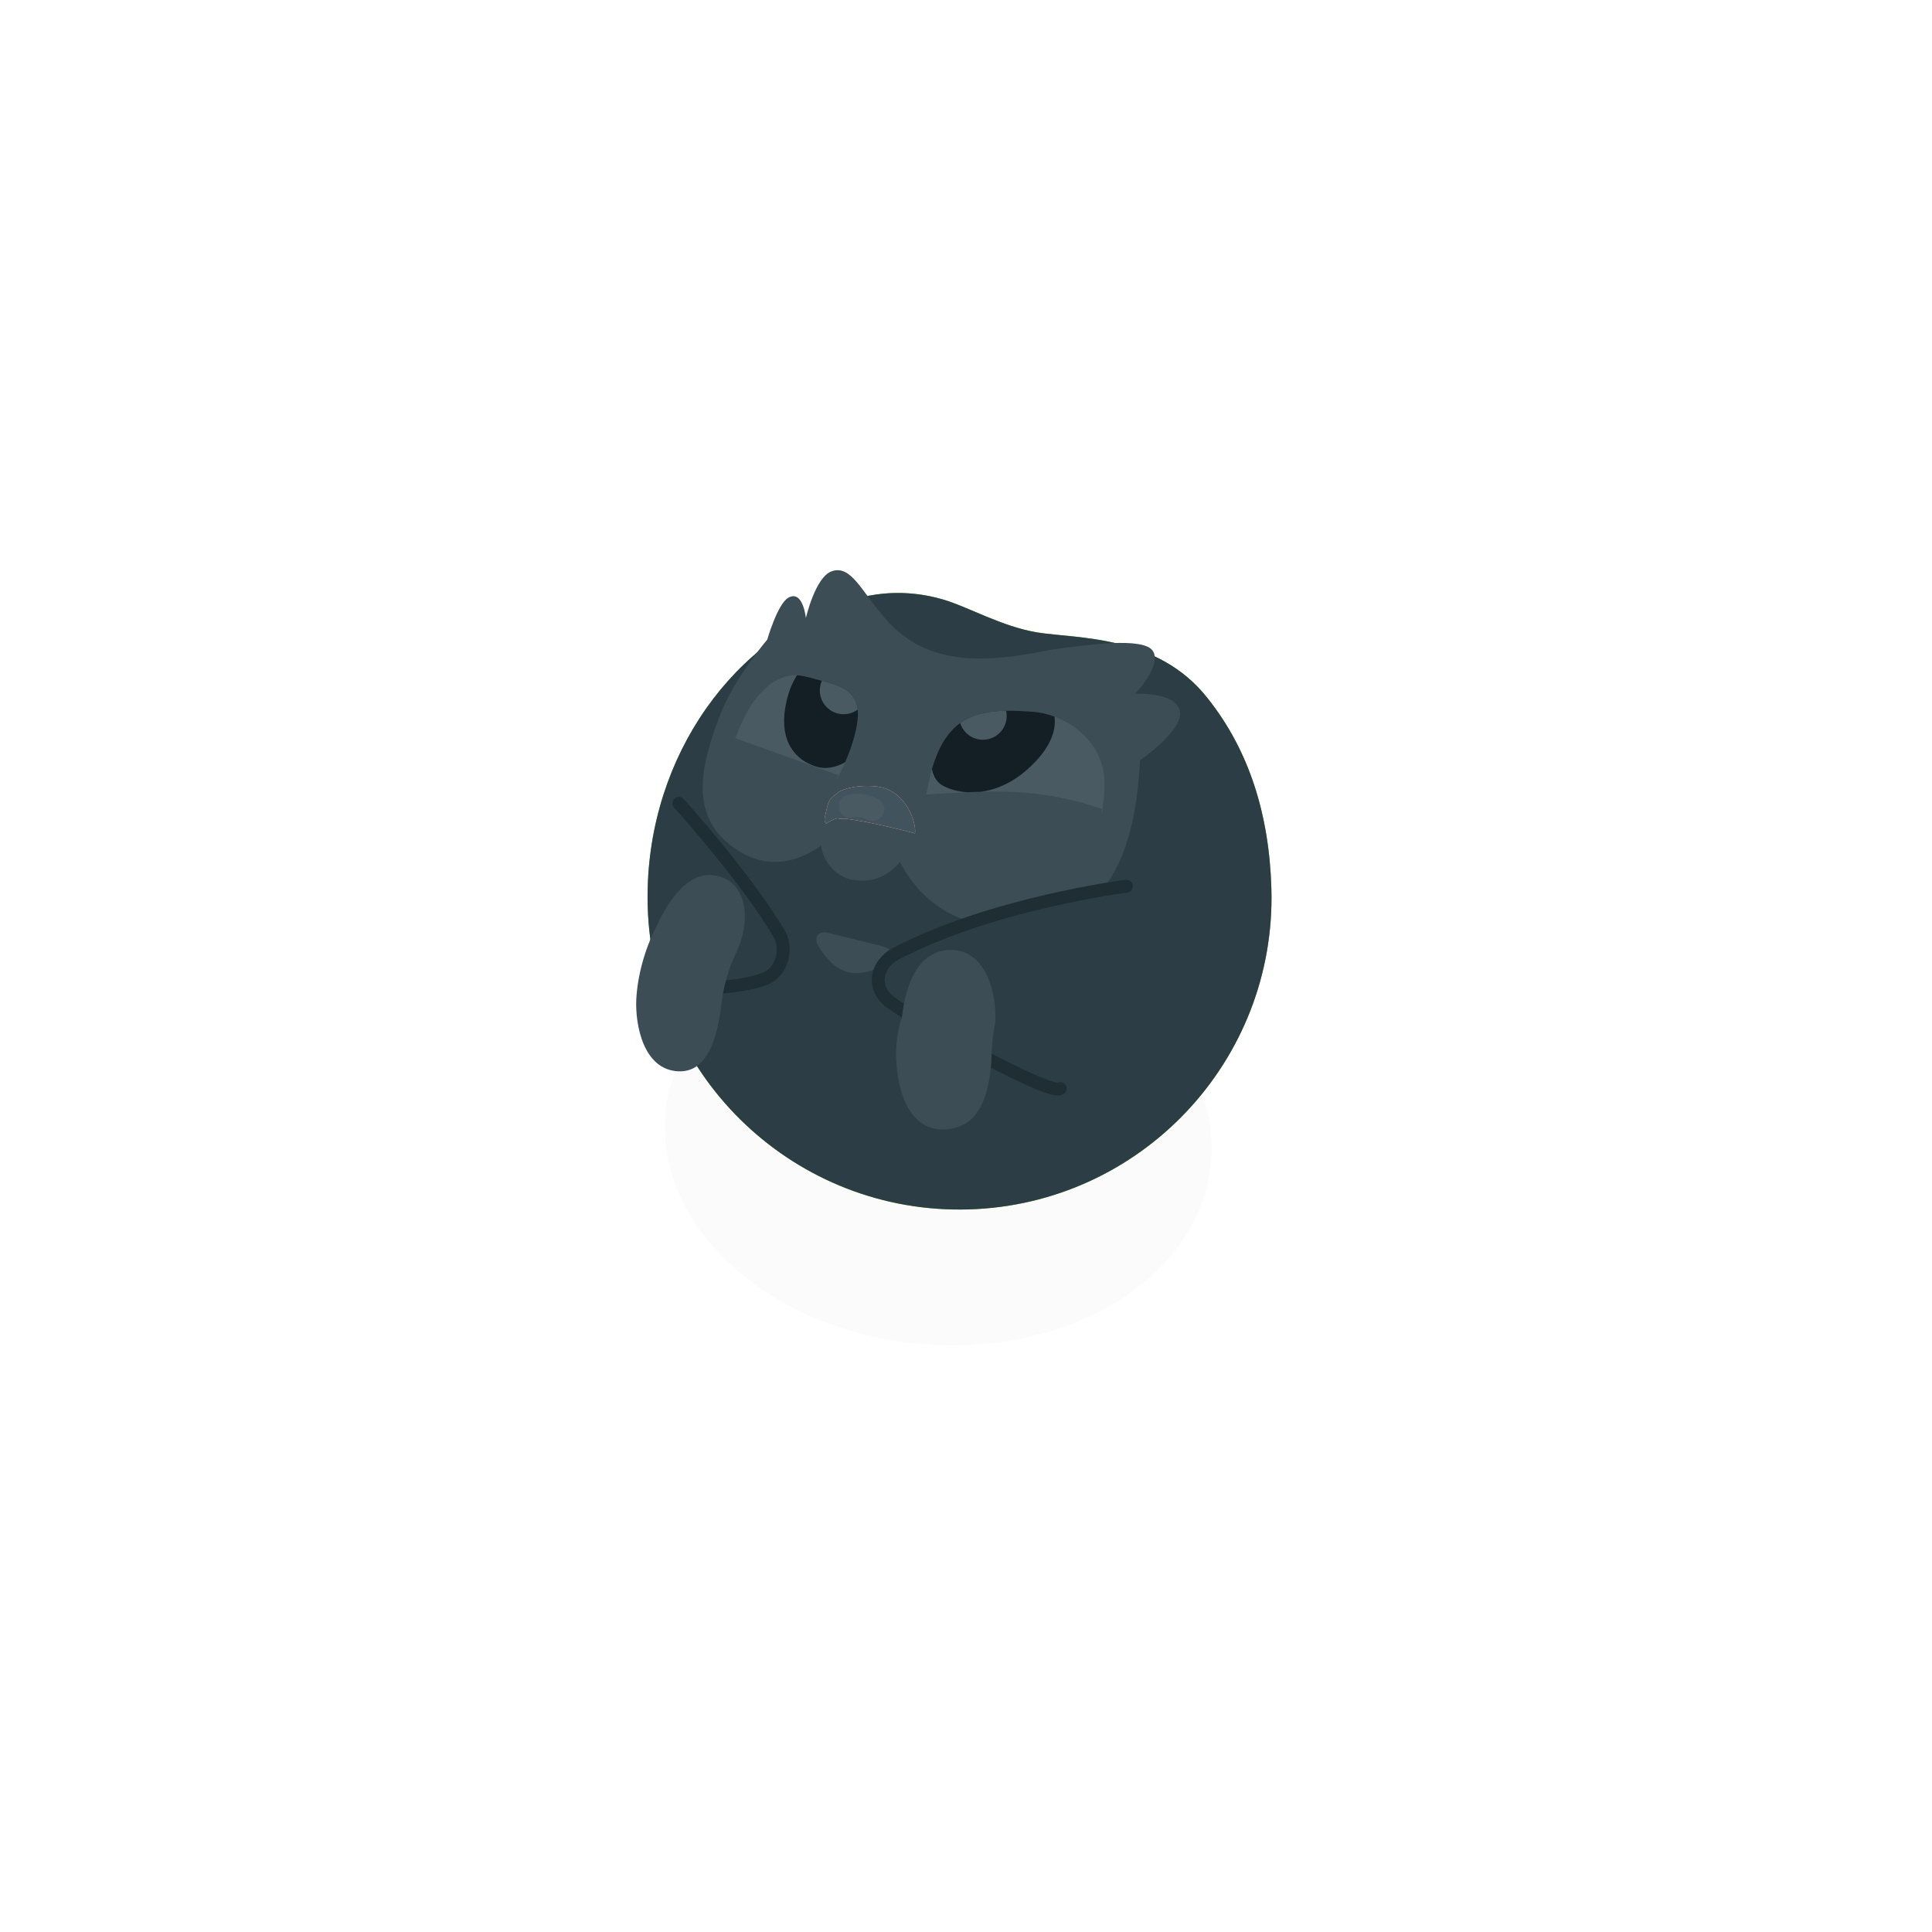 <svg width="1080" height="1080" viewBox="0 0 1080 1080" fill="none" xmlns="http://www.w3.org/2000/svg"><path d="M676.987 649.671C671.267 713.335 598.372 758.811 514.173 751.244C429.973 743.678 366.354 685.936 372.074 622.273C377.795 558.609 450.689 513.133 534.889 520.699C619.088 528.266 682.708 586.008 676.987 649.671Z" fill="#AFAFAF" fill-opacity="0.05"/><path d="M710.712 496.747C713.476 593.019 637.672 673.303 541.4 676.067C445.128 678.831 364.843 603.027 362.079 506.755C359.86 429.446 404.979 360.421 470.837 337.279C491.52 329.353 511.044 330.467 526.934 335.057C541.752 339.379 559.555 350.141 579.89 353.542C602.167 357.114 647.045 354.743 674.97 390.191C697.947 418.978 709.507 454.76 710.712 496.747Z" fill="#58CC02"/><path d="M710.712 496.746C713.476 593.018 637.671 673.303 541.399 676.067C445.127 678.831 364.843 603.026 362.079 506.754C359.86 429.445 404.978 360.421 470.837 337.278C491.52 329.353 511.043 330.467 526.934 335.057C541.751 339.379 559.555 350.14 579.89 353.541C602.166 357.113 647.045 354.743 674.969 390.19C697.947 418.977 709.507 454.76 710.712 496.746Z" fill="#2C3D46"/><path d="M499.319 473.458C505.072 488.862 521.511 516.849 560.781 518.053C595.447 518.992 633.379 508.426 637.256 425.009C637.256 425.009 661.962 408.137 659.525 397.345C657.088 386.553 634.51 387.845 634.51 387.845C634.51 387.845 649.445 372.401 644.553 364.057C639.661 355.714 606.469 360.625 588.108 363.126C550.318 370.857 516.339 373.202 492.637 343.049C481.308 329.806 475.407 315.619 464.879 319.362C455.721 322.617 450.498 345.49 450.498 345.49C450.498 345.49 448.916 329.537 440.737 334.103C434.605 337.525 428.902 357.55 428.902 357.55C428.902 357.55 409.327 380.407 401.758 401.659C392.073 427.879 383.044 459.321 415.774 477.364C444.906 492.762 469.611 463.31 469.611 463.31L499.319 473.458ZM462.85 521.439C468.851 522.936 488.141 527.636 493.535 529.014C500.046 530.677 499.783 536.34 495.925 538.518C492.067 540.697 482.747 545.652 473.921 543.413C466.033 541.412 460.298 533.815 457.254 528.403C454.87 524.166 457.4 520.08 462.85 521.439Z" fill="#3C4D56"/><path d="M577.333 397.867C594.091 399.013 616.901 412.617 617.427 437.339C617.535 442.439 617.085 447.605 616.057 452.67C614.847 458.634 616.53 452.515 616.53 452.515C616.53 452.515 592.698 442.889 560.826 442.521C541.075 442.294 517.799 444.177 517.799 444.177C517.799 444.177 516.894 448.614 519.061 437.68C520.246 431.7 521.928 426.201 524.037 421.206C534.525 396.365 554.134 396.28 577.333 397.867ZM461.705 381.18C478.323 385.345 482.812 392.794 477.459 412.179C475.59 418.947 472.85 425.799 469.566 432.145C464.994 440.838 468.785 432.772 468.785 432.772L468.023 433.029L468.266 433.196L410.888 412.608L411.241 411.376C411.241 411.376 410.448 411.837 411.062 412.892C413.568 405.737 416.682 399.275 420.254 393.646C422.8 389.632 428.861 383.26 432.59 381.125C443.792 374.711 449.104 378.026 461.705 381.18Z" fill="#4A5A62"/><path d="M540.719 442.856C535.326 442.528 530.63 441.109 527.099 439.207C523.773 437.417 521.748 434.053 520.965 429.871C521.853 426.834 522.88 423.944 524.036 421.206C534.524 396.365 554.134 396.28 577.333 397.867C581.175 398.129 585.335 399.047 589.471 400.603C590.642 409.14 586.379 419.313 574.442 429.976C565.527 437.947 556.3 441.609 548.041 442.623C545.55 442.684 543.092 442.764 540.719 442.856Z" fill="#131F24"/><path d="M472.492 426.028C474.486 421.499 476.177 416.819 477.458 412.179C482.812 392.794 478.323 385.345 461.705 381.18C459.669 380.671 457.823 380.157 456.112 379.681C452.079 378.558 448.794 377.643 445.529 377.484C442.722 381.81 440.506 387.345 439.242 394.058C435.281 414.598 444.779 425.059 456.424 428.588C461.351 430.081 467.145 429.157 472.492 426.028Z" fill="#131F24"/><path d="M479.471 396.666C477.236 398.31 474.468 399.272 471.478 399.248C464.129 399.188 458.22 393.191 458.279 385.853C458.295 383.978 458.698 382.197 459.412 380.586C460.15 380.783 460.913 380.982 461.705 381.18C472.879 383.981 478.569 388.266 479.471 396.666Z" fill="#4A5A62"/><path d="M536.746 404.193C543.95 399.008 552.69 397.448 562.436 397.31C562.656 398.285 562.767 399.3 562.759 400.342C562.699 407.68 556.693 413.58 549.344 413.52C543.414 413.472 538.421 409.558 536.746 404.193Z" fill="#4A5A62"/><path d="M629.7 495.409C629.7 495.409 554.724 504.759 500.378 533.348C490.486 538.727 486.643 551.449 497.414 559.973C508.185 568.497 587.138 613.029 592.666 608.491L629.7 495.409ZM379.511 449.042C379.511 449.042 417.996 491.647 435.955 522.689C440.16 530.692 437.292 543.722 426.88 547.496C406.746 554.483 365.477 553.657 362.773 547.537" fill="#2C3D46"/><path fill-rule="evenodd" clip-rule="evenodd" d="M377.098 446.371C378.573 445.038 380.85 445.154 382.183 446.629L379.63 448.935C382.183 446.629 382.183 446.63 382.183 446.63L382.299 446.758C382.374 446.841 382.485 446.965 382.63 447.127C382.919 447.45 383.345 447.927 383.893 448.544C384.988 449.779 386.57 451.574 388.524 453.824C392.43 458.324 397.826 464.648 403.787 471.948C415.673 486.504 429.939 505.101 439.071 520.886C439.095 520.928 439.119 520.971 439.142 521.014C441.744 525.967 442.077 532.233 440.332 537.762C438.566 543.358 434.551 548.545 428.107 550.881C428.091 550.886 428.076 550.892 428.06 550.897C417.429 554.586 401.606 556.131 388.264 556.031C381.558 555.981 375.294 555.515 370.456 554.637C368.052 554.2 365.857 553.637 364.093 552.901C362.554 552.26 360.422 551.123 359.48 548.992C358.677 547.173 359.499 545.047 361.318 544.244C363.026 543.489 365.005 544.169 365.905 545.761C366.009 545.835 366.284 546.014 366.863 546.256C367.953 546.71 369.583 547.16 371.743 547.553C376.033 548.332 381.851 548.783 388.317 548.831C401.308 548.928 416.172 547.395 425.676 544.103C429.631 542.661 432.249 539.451 433.466 535.595C434.698 531.691 434.375 527.47 432.8 524.424C423.971 509.18 410.039 490.987 398.21 476.502C392.305 469.27 386.957 463.003 383.087 458.544C381.152 456.316 379.587 454.54 378.507 453.323C377.967 452.715 377.549 452.246 377.266 451.93C377.125 451.772 377.017 451.653 376.946 451.573L376.84 451.456C376.84 451.456 376.84 451.456 378.401 450.045L376.84 451.456C375.507 449.98 375.623 447.704 377.098 446.371ZM633.273 494.963C633.519 496.936 632.119 498.735 630.146 498.981L630.144 498.981L630.099 498.987L629.945 499.007C629.807 499.024 629.599 499.052 629.324 499.089C628.773 499.163 627.953 499.275 626.887 499.429C624.756 499.737 621.642 500.21 617.733 500.867C609.912 502.18 598.915 504.229 586.231 507.165C560.822 513.046 528.847 522.444 502.077 536.522C497.974 538.761 495.332 542.41 494.695 546.095C494.086 549.611 495.213 553.64 499.648 557.15C502.11 559.098 508.836 563.353 517.891 568.686C526.85 573.963 537.859 580.162 548.703 585.955C559.56 591.754 570.191 597.112 578.415 600.727C582.543 602.542 585.959 603.871 588.448 604.606C589.707 604.978 590.583 605.153 591.124 605.202C591.147 605.204 591.169 605.206 591.189 605.207C592.635 604.555 594.394 604.922 595.449 606.207C596.71 607.743 596.487 610.012 594.951 611.273C594.105 611.968 593.168 612.227 592.491 612.332C591.793 612.441 591.1 612.428 590.484 612.373C589.256 612.264 587.858 611.939 586.409 611.511C583.48 610.646 579.736 609.173 575.517 607.319C567.046 603.594 556.229 598.137 545.31 592.305C534.379 586.466 523.283 580.218 514.237 574.89C505.286 569.618 498.104 565.109 495.18 562.796C488.844 557.782 486.506 551.188 487.6 544.867C488.663 538.722 492.881 533.327 498.659 530.185C498.665 530.182 498.672 530.178 498.678 530.175C498.686 530.171 498.694 530.166 498.702 530.162C526.274 515.658 558.949 506.089 584.607 500.15C597.461 497.175 608.604 495.099 616.54 493.766C620.508 493.099 623.677 492.618 625.858 492.303C626.949 492.146 627.792 492.03 628.366 491.953C628.653 491.914 628.873 491.885 629.022 491.866L629.192 491.844L629.253 491.837C629.254 491.836 629.255 491.836 629.7 495.409L629.255 491.836C631.228 491.59 633.027 492.99 633.273 494.963Z" fill="#1F2E35"/><path d="M506.302 477.235C499.77 488.07 489.861 493.776 477.148 491.949C466.25 490.382 458.439 479.283 458.861 469.814C459.207 462.072 461.616 459.796 461.703 459.598C466.093 449.678 476.367 442.811 488.623 444.922C500.878 447.034 508.434 454.676 511.651 464.229C511.72 464.435 509.394 472.13 506.302 477.235ZM479.198 456.286C477.513 455.73 479.14 452.958 478.545 453.4C479.854 452.215 478.981 453.136 480.658 453.689C482.844 454.41 488.596 454.038 487.208 455.873C485.457 458.188 481.954 457.195 479.198 456.286ZM468.905 457.682C468.957 457.82 471.14 457.527 472.392 457.644C483.6 458.78 507.608 464.68 511.49 465.878C512.337 459.789 506.505 442.051 490.914 439.767C481.088 438.33 470.059 440.719 467.463 443.881C467.157 444.253 463.986 445.896 463.117 448.701C462.112 451.743 461.681 454.4 461.478 455.144C460.796 457.65 460.62 459.373 461.922 460.405C462.861 459.481 468.358 456.62 468.905 457.682ZM475.337 450.602C480.715 449.133 485.714 451.455 487.896 452.37L475.337 450.602Z" fill="#3C4D56"/><path d="M479.198 456.286C477.513 455.73 479.14 452.957 478.545 453.4C479.854 452.215 478.981 453.136 480.658 453.689C482.844 454.41 488.596 454.038 487.208 455.873C485.457 458.188 481.954 457.195 479.198 456.286ZM468.905 457.682C468.957 457.82 471.14 457.527 472.392 457.644C483.6 458.78 507.608 464.68 511.49 465.878C512.337 459.789 506.505 442.051 490.914 439.767C481.088 438.33 470.059 440.719 467.463 443.881C467.157 444.253 463.986 445.896 463.117 448.701C462.112 451.743 461.681 454.4 461.478 455.144C460.796 457.65 460.62 459.373 461.922 460.405C462.861 459.481 468.358 456.62 468.905 457.682ZM475.337 450.602C480.715 449.133 485.714 451.455 487.896 452.37L475.337 450.602Z" fill="#B06800"/><path d="M468.905 457.682C468.957 457.82 471.14 457.527 472.392 457.644C483.6 458.78 507.608 464.68 511.49 465.878C512.337 459.789 506.505 442.051 490.914 439.767C481.088 438.33 470.059 440.719 467.463 443.881C467.157 444.253 463.986 445.896 463.117 448.701C462.112 451.743 461.681 454.4 461.478 455.144C460.796 457.65 460.62 459.373 461.922 460.405C462.861 459.481 468.358 456.62 468.905 457.682ZM475.337 450.602C480.715 449.133 485.714 451.455 487.896 452.37L475.337 450.602Z" fill="#FFB8D1"/><path d="M468.905 457.682C468.957 457.82 471.14 457.527 472.392 457.644C483.6 458.78 507.608 464.68 511.49 465.878C512.337 459.789 506.505 442.051 490.914 439.767C481.088 438.33 470.059 440.719 467.463 443.881C467.157 444.253 463.986 445.896 463.117 448.701C462.112 451.743 461.681 454.4 461.478 455.144C460.796 457.65 460.62 459.373 461.922 460.405C462.861 459.481 468.358 456.62 468.905 457.682ZM475.337 450.602C480.715 449.133 485.714 451.455 487.896 452.37L475.337 450.602Z" fill="#41535C"/><path fill-rule="evenodd" clip-rule="evenodd" d="M485.391 458.346C482.843 457.278 479.933 456.064 477.044 456.853C473.592 457.796 470.029 455.761 469.086 452.309C468.143 448.857 470.178 445.294 473.63 444.351C481.012 442.335 487.707 445.23 490.005 446.224C490.157 446.289 490.289 446.346 490.401 446.393C493.702 447.777 495.256 451.574 493.872 454.875C492.488 458.175 488.691 459.729 485.391 458.346Z" fill="#4A5A62"/><path d="M402.498 490.024C417.863 494.73 419.819 515.314 411.476 532.736C407.465 540.526 404.285 552.156 403.394 560.571C400.957 581.139 395.221 599.563 379.203 598.87C359.81 598.032 355.055 573.292 355.677 558.747C356.329 546.092 360.103 531.108 367.038 517.655C374.469 501.625 386.284 485.059 402.498 490.024ZM531.865 531.013C549.643 531.167 557.298 552.21 556.34 571.974C555.016 576.972 554.168 588.002 554.214 593.326C552.703 611.854 547.82 630.594 528.024 631.342C507.394 632.123 501.656 608.365 501.057 592.76C500.419 585.717 501.815 574.755 504.193 568.57C506.619 547.731 514.44 530.877 531.865 531.013Z" fill="#3C4D56"/></svg>